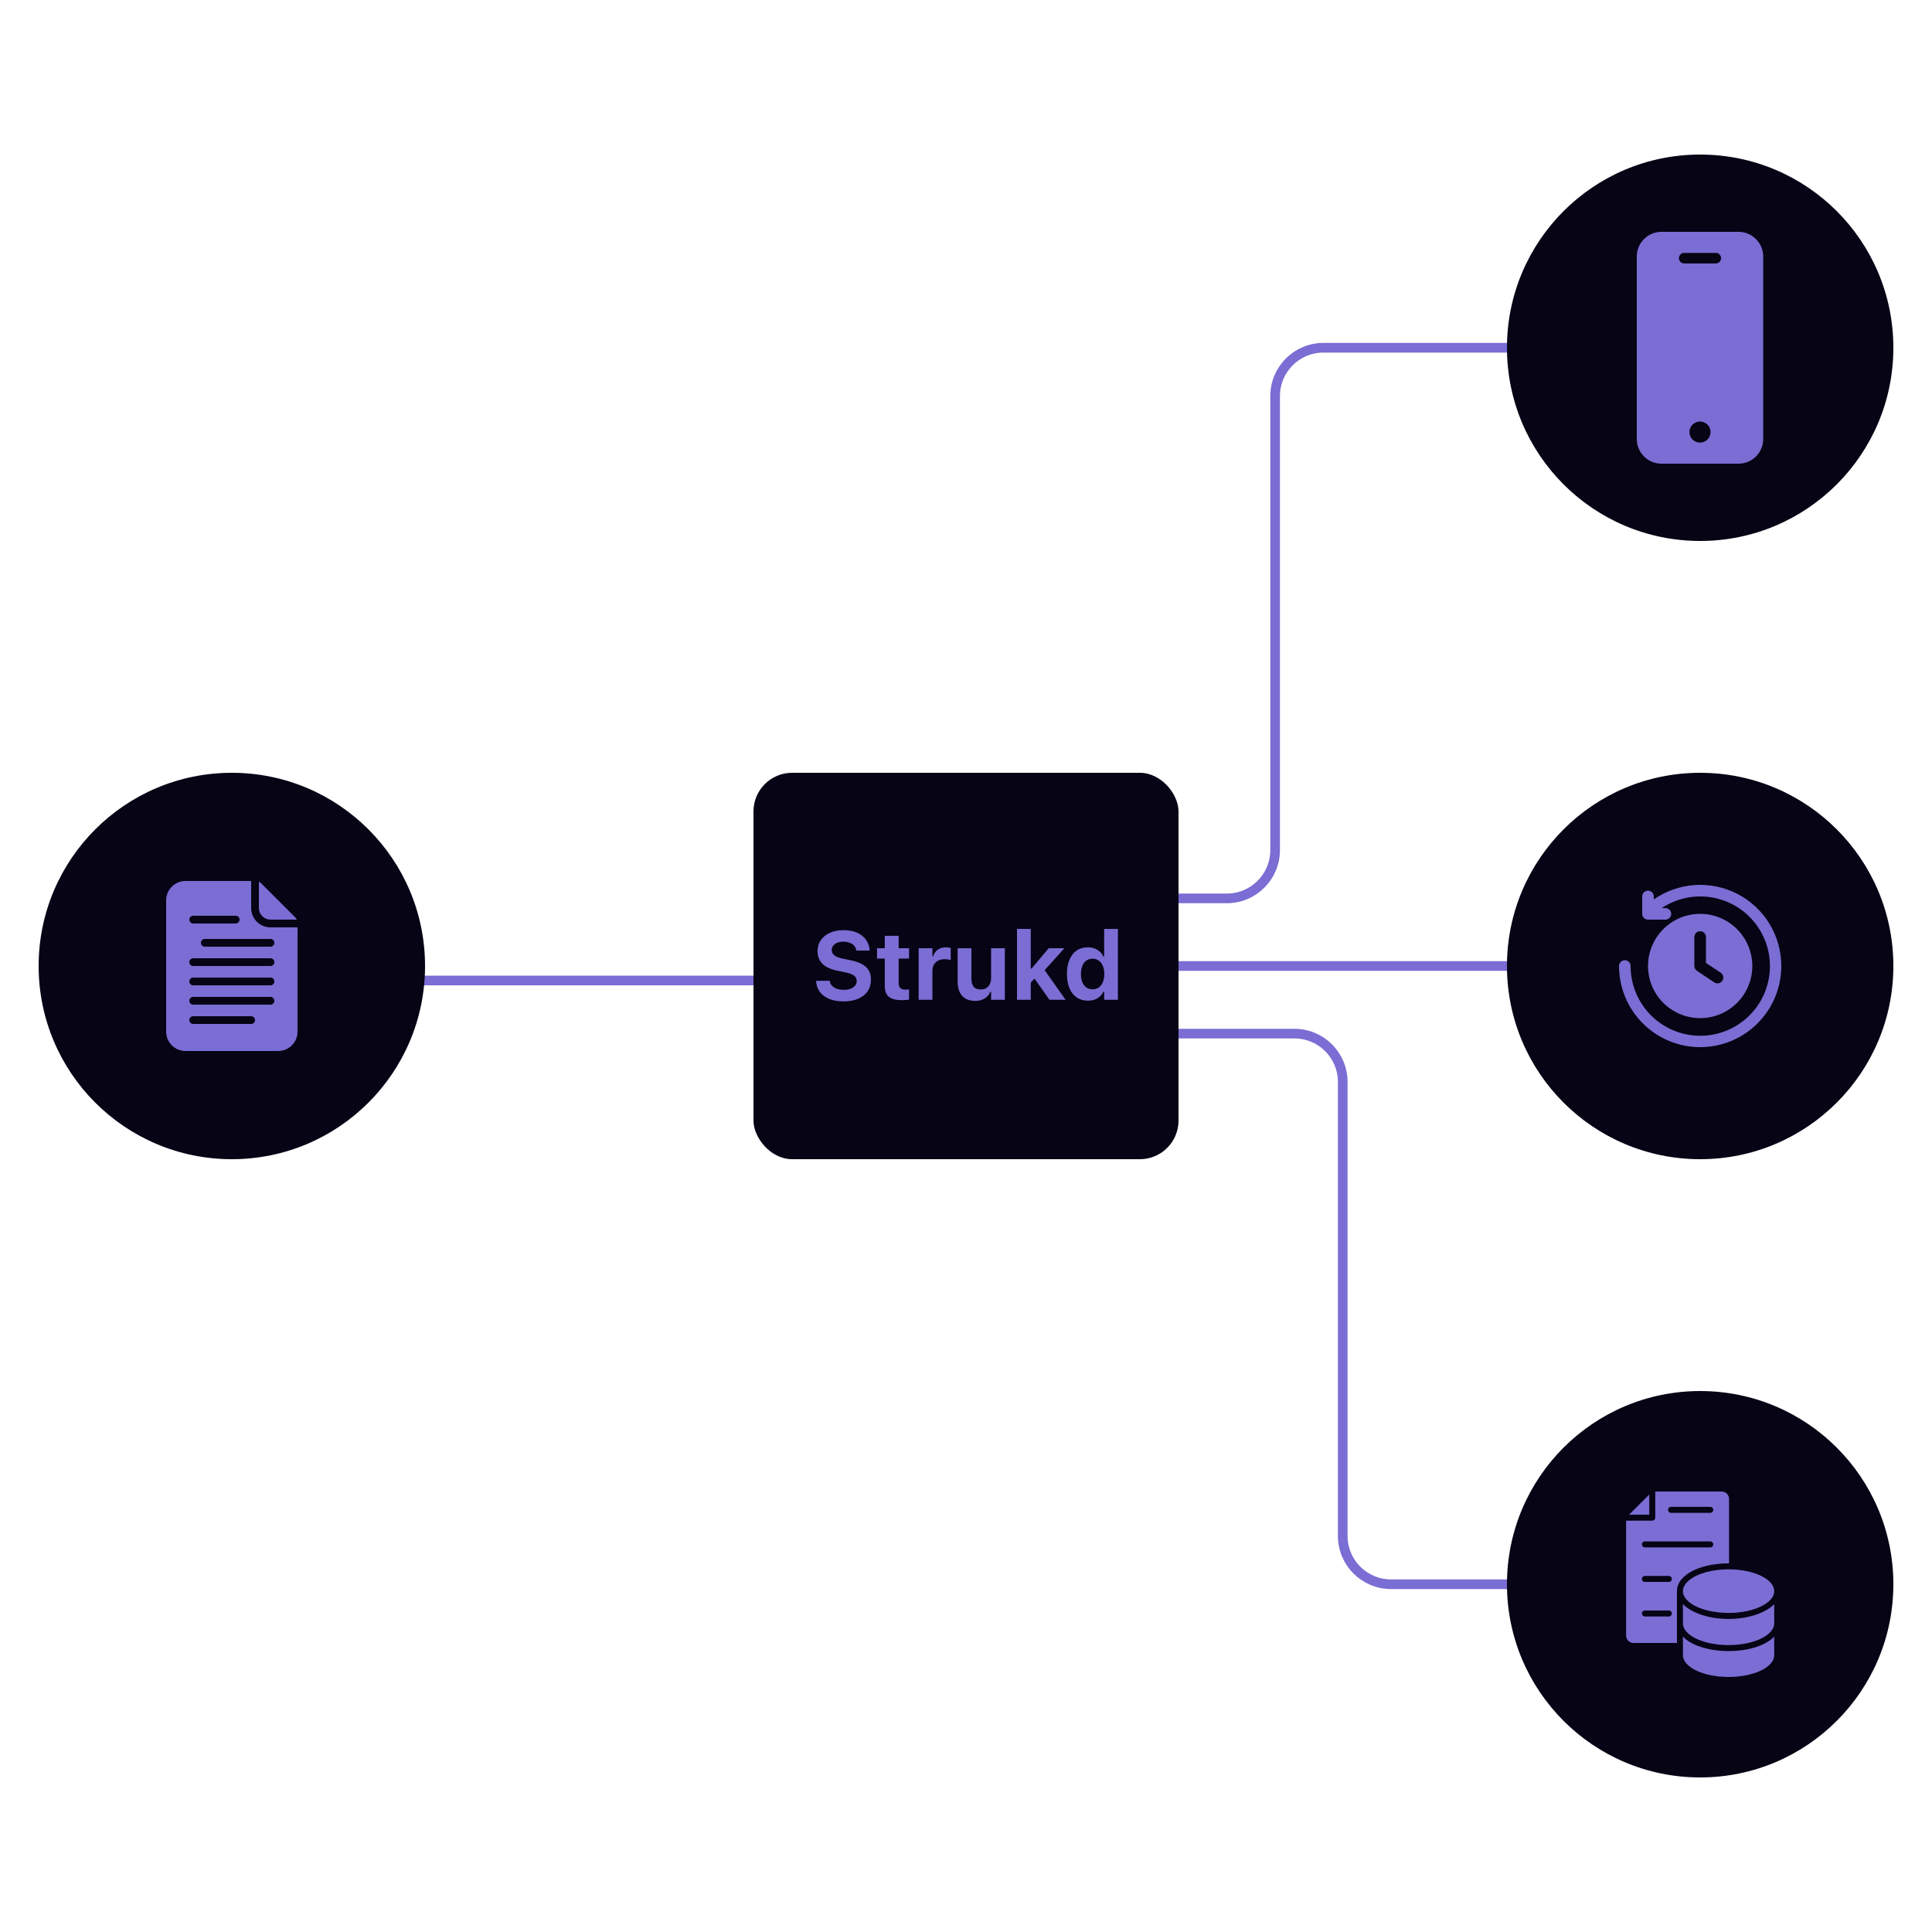 <svg width="400" height="400" viewBox="0 0 400 400" fill="none" xmlns="http://www.w3.org/2000/svg">
<path d="M224 200L313 200" stroke="#7A6DD3" stroke-width="2"/>
<path d="M87 203H164" stroke="#7A6DD3" stroke-width="2"/>
<path d="M322.5 72H274C268.477 72 264 76.477 264 82L264 176C264 181.523 259.523 186 254 186H232" stroke="#7A6DD3" stroke-width="2"/>
<path d="M209 214H268C273.523 214 278 218.477 278 224L278 318C278 323.523 282.477 328 288 328H314.5" stroke="#7A6DD3" stroke-width="2"/>
<g filter="url(#filter0_i_2506_19295)">
<circle cx="352" cy="72" r="40" fill="#060415"/>
</g>
<g clip-path="url(#clip0_2506_19295)">
<path d="M359.951 48H343.98C341.162 48.003 338.878 50.287 338.875 53.106V90.895C338.878 93.713 341.162 95.997 343.98 96H359.951C362.77 95.997 365.054 93.713 365.057 90.895V53.106C365.054 50.287 362.77 48.003 359.951 48ZM351.966 91.636C350.761 91.636 349.784 90.66 349.784 89.454C349.784 88.249 350.761 87.273 351.966 87.273C353.171 87.273 354.148 88.249 354.148 89.454C354.148 90.66 353.171 91.636 351.966 91.636ZM355.239 54.545H348.693C348.091 54.545 347.602 54.057 347.602 53.454C347.602 52.852 348.091 52.364 348.693 52.364H355.239C355.841 52.364 356.329 52.852 356.329 53.454C356.329 54.057 355.841 54.545 355.239 54.545Z" fill="#7A6DD3"/>
</g>
<g filter="url(#filter1_i_2506_19295)">
<circle cx="352" cy="200" r="40" fill="#060415"/>
</g>
<path d="M368.801 200C368.801 204.455 367.031 208.728 363.881 211.879C360.73 215.03 356.457 216.8 352.001 216.8C347.546 216.8 343.272 215.03 340.122 211.879C336.971 208.728 335.201 204.455 335.201 200C335.201 199.681 335.328 199.376 335.553 199.151C335.778 198.926 336.083 198.8 336.401 198.8C336.719 198.8 337.025 198.926 337.25 199.151C337.475 199.376 337.601 199.681 337.601 200C337.596 203.213 338.665 206.337 340.638 208.874C342.61 211.411 345.374 213.216 348.49 214.003C351.605 214.791 354.895 214.515 357.836 213.219C360.777 211.924 363.201 209.683 364.723 206.853C366.246 204.023 366.779 200.766 366.239 197.598C365.699 194.43 364.116 191.533 361.742 189.367C359.368 187.201 356.338 185.89 353.134 185.643C349.93 185.395 346.735 186.224 344.056 188H344.801C345.119 188 345.425 188.126 345.65 188.351C345.875 188.576 346.001 188.881 346.001 189.2C346.001 189.518 345.875 189.823 345.65 190.048C345.425 190.273 345.119 190.4 344.801 190.4H341.201C341.044 190.4 340.887 190.369 340.742 190.309C340.596 190.248 340.464 190.16 340.352 190.048C340.241 189.937 340.153 189.805 340.092 189.659C340.032 189.513 340.001 189.357 340.001 189.2V185.6C340.001 185.281 340.128 184.976 340.353 184.751C340.578 184.526 340.883 184.4 341.201 184.4C341.519 184.4 341.825 184.526 342.05 184.751C342.275 184.976 342.401 185.281 342.401 185.6V186.216C344.92 184.461 347.871 183.429 350.935 183.234C353.999 183.038 357.057 183.686 359.779 185.107C362.5 186.528 364.78 188.667 366.371 191.293C367.961 193.918 368.802 196.93 368.801 200ZM362.801 200C362.801 202.136 362.168 204.224 360.981 206C359.794 207.776 358.108 209.16 356.134 209.978C354.161 210.795 351.989 211.009 349.894 210.592C347.799 210.175 345.875 209.147 344.364 207.636C342.854 206.126 341.825 204.202 341.409 202.107C340.992 200.012 341.206 197.84 342.023 195.867C342.841 193.893 344.225 192.207 346.001 191.02C347.777 189.833 349.865 189.2 352.001 189.2C354.865 189.203 357.61 190.342 359.634 192.366C361.659 194.391 362.798 197.136 362.801 200ZM356.267 201.401L353.201 199.358V194C353.201 193.681 353.075 193.376 352.85 193.151C352.625 192.926 352.319 192.8 352.001 192.8C351.683 192.8 351.378 192.926 351.153 193.151C350.928 193.376 350.801 193.681 350.801 194V200C350.801 200.197 350.85 200.392 350.943 200.566C351.036 200.74 351.171 200.889 351.336 200.998L354.936 203.398C355.2 203.571 355.523 203.632 355.832 203.569C356.142 203.505 356.414 203.322 356.59 203.059C356.765 202.796 356.83 202.474 356.769 202.164C356.709 201.853 356.528 201.579 356.267 201.401Z" fill="#7A6DD3"/>
<g filter="url(#filter2_i_2506_19295)">
<circle cx="352" cy="328" r="40" fill="#060415"/>
</g>
<g clip-path="url(#clip1_2506_19295)">
<path fill-rule="evenodd" clip-rule="evenodd" d="M357.885 323.674H357.983V310.332C357.983 309.488 357.294 308.799 356.45 308.799H342.704V314.216C342.704 314.558 342.427 314.835 342.085 314.835H336.668V338.629C336.668 339.472 337.356 340.162 338.201 340.162H347.196V329.427C347.196 327.363 348.963 325.932 350.667 325.117C352.84 324.08 355.494 323.674 357.885 323.674ZM345.973 311.977H354.094C354.436 311.977 354.715 312.256 354.715 312.598C354.715 312.939 354.437 313.217 354.094 313.217H345.973C345.631 313.217 345.352 312.939 345.352 312.598C345.353 312.256 345.631 311.977 345.973 311.977ZM345.519 334.674H340.557C340.215 334.674 339.938 334.397 339.938 334.055C339.938 333.713 340.215 333.436 340.557 333.436H345.519C345.861 333.436 346.137 333.713 346.137 334.055C346.137 334.398 345.861 334.674 345.519 334.674ZM345.519 327.523H340.557C340.215 327.523 339.938 327.244 339.938 326.904C339.938 326.562 340.215 326.283 340.557 326.283H345.519C345.861 326.283 346.137 326.561 346.137 326.904C346.137 327.244 345.861 327.523 345.519 327.523ZM340.557 320.368C340.215 320.368 339.938 320.092 339.938 319.75C339.938 319.408 340.215 319.131 340.557 319.131H354.097C354.438 319.131 354.716 319.408 354.716 319.75C354.716 320.092 354.438 320.368 354.097 320.368H340.557ZM341.466 313.597H337.287L341.466 309.42V313.597ZM365.101 340.395C365.894 340.015 366.7 339.504 367.335 338.858V342.685C367.335 345.178 363.105 347.2 357.885 347.2C352.664 347.2 348.433 345.178 348.433 342.685V338.858C349.069 339.505 349.875 340.015 350.667 340.395C352.84 341.432 355.494 341.836 357.885 341.836C360.275 341.836 362.928 341.433 365.101 340.395ZM366.684 332.691C366.921 332.508 367.137 332.314 367.335 332.117V336.086C367.335 338.578 363.104 340.6 357.885 340.6C352.663 340.6 348.432 338.578 348.432 336.086V332.117C348.63 332.315 348.847 332.509 349.083 332.691V332.693C349.182 332.77 349.287 332.846 349.393 332.923L349.401 332.927C349.508 333.001 349.616 333.074 349.727 333.144L349.737 333.15C349.848 333.222 349.962 333.29 350.082 333.358L350.092 333.364C350.13 333.385 350.169 333.407 350.207 333.428L350.224 333.439C350.341 333.502 350.458 333.564 350.579 333.625L350.613 333.643C350.727 333.7 350.847 333.757 350.967 333.813L351.014 333.832C351.05 333.851 351.088 333.868 351.129 333.885L351.141 333.889C351.216 333.923 351.292 333.955 351.371 333.987L351.429 334.01C351.465 334.025 351.501 334.04 351.537 334.055C351.558 334.063 351.578 334.072 351.599 334.078C351.663 334.104 351.729 334.129 351.792 334.153C351.813 334.161 351.835 334.17 351.856 334.178C351.892 334.191 351.928 334.204 351.965 334.216C351.99 334.225 352.018 334.235 352.046 334.244C352.095 334.261 352.142 334.278 352.191 334.295C352.229 334.308 352.267 334.321 352.303 334.333C352.337 334.344 352.369 334.354 352.403 334.366C352.435 334.376 352.467 334.384 352.499 334.396C352.531 334.406 352.563 334.417 352.595 334.426C352.65 334.443 352.707 334.459 352.763 334.477C352.793 334.485 352.822 334.494 352.854 334.502C352.888 334.513 352.925 334.523 352.961 334.534L353.057 334.56C353.106 334.575 353.157 334.588 353.208 334.6C353.241 334.609 353.276 334.619 353.31 334.628C353.352 334.639 353.397 334.649 353.439 334.66C353.469 334.666 353.499 334.675 353.529 334.681C353.575 334.694 353.625 334.705 353.671 334.715C353.699 334.721 353.727 334.728 353.754 334.735C353.812 334.747 353.871 334.76 353.928 334.773C353.956 334.779 353.984 334.783 354.013 334.79C354.06 334.801 354.109 334.811 354.158 334.82C354.181 334.825 354.204 334.831 354.226 334.835C354.294 334.848 354.362 334.861 354.43 334.873C354.456 334.878 354.479 334.882 354.504 334.886C354.555 334.894 354.606 334.905 354.657 334.914C354.683 334.918 354.706 334.922 354.729 334.927C354.8 334.937 354.87 334.948 354.94 334.958C354.961 334.963 354.983 334.965 355.004 334.969C355.059 334.977 355.114 334.986 355.17 334.992C355.195 334.996 355.218 334.998 355.244 335.002C355.316 335.013 355.391 335.021 355.465 335.032L355.491 335.035C355.559 335.043 355.626 335.052 355.695 335.058L355.765 335.066C355.831 335.073 355.899 335.081 355.965 335.087L355.998 335.089C356.075 335.098 356.151 335.104 356.23 335.11L356.296 335.116C356.358 335.121 356.421 335.125 356.485 335.129L356.536 335.134C356.615 335.138 356.694 335.144 356.774 335.149L356.827 335.151C356.891 335.155 356.957 335.157 357.023 335.161L357.082 335.164C357.163 335.166 357.243 335.17 357.322 335.172H357.363C357.433 335.174 357.503 335.176 357.573 335.176L357.635 335.179H358.13L358.194 335.176C358.262 335.176 358.332 335.174 358.402 335.172H358.443C358.524 335.17 358.602 335.166 358.683 335.164L358.742 335.161C358.808 335.157 358.874 335.155 358.938 335.151C358.956 335.151 358.974 335.149 358.993 335.149C359.072 335.144 359.151 335.138 359.229 335.134L359.28 335.129C359.344 335.125 359.408 335.121 359.469 335.116C359.493 335.114 359.514 335.112 359.535 335.11C359.614 335.104 359.691 335.098 359.767 335.089L359.801 335.087C359.869 335.081 359.935 335.072 360 335.066L360.071 335.058C360.139 335.052 360.207 335.043 360.275 335.035L360.3 335.032C360.375 335.022 360.449 335.014 360.522 335.002L360.596 334.992C360.651 334.985 360.706 334.977 360.762 334.969C360.783 334.964 360.804 334.963 360.825 334.958L361.036 334.927C361.059 334.922 361.083 334.918 361.108 334.914C361.159 334.906 361.21 334.894 361.261 334.886C361.287 334.882 361.31 334.878 361.335 334.873C361.404 334.861 361.471 334.848 361.539 334.835C361.563 334.831 361.584 334.825 361.608 334.82C361.656 334.812 361.705 334.801 361.755 334.79C361.782 334.784 361.81 334.78 361.838 334.773C361.896 334.76 361.955 334.747 362.012 334.735C362.04 334.729 362.067 334.722 362.095 334.715C362.142 334.705 362.191 334.694 362.238 334.681C362.268 334.675 362.297 334.666 362.327 334.66C362.37 334.65 362.414 334.639 362.457 334.628C362.49 334.62 362.525 334.609 362.559 334.6C362.61 334.588 362.661 334.575 362.709 334.56C362.741 334.552 362.773 334.543 362.805 334.534C362.841 334.524 362.877 334.513 362.914 334.502C362.944 334.494 362.973 334.485 363.003 334.477C363.059 334.459 363.116 334.443 363.171 334.426C363.204 334.417 363.235 334.407 363.267 334.396C363.299 334.385 363.333 334.377 363.365 334.366C363.396 334.354 363.429 334.345 363.462 334.333C363.498 334.321 363.537 334.308 363.575 334.295C363.624 334.278 363.672 334.261 363.72 334.244C363.747 334.236 363.775 334.225 363.801 334.216C363.837 334.204 363.873 334.191 363.909 334.178C363.93 334.17 363.952 334.161 363.973 334.153C364.037 334.129 364.103 334.104 364.167 334.078C364.188 334.072 364.207 334.063 364.228 334.055C364.264 334.04 364.3 334.025 364.337 334.01C364.356 334.003 364.375 333.995 364.395 333.987C364.473 333.955 364.55 333.923 364.624 333.889L364.637 333.885C364.677 333.868 364.716 333.851 364.754 333.832L364.799 333.813C364.92 333.757 365.039 333.7 365.156 333.643L365.188 333.625C365.31 333.564 365.428 333.502 365.543 333.439L365.56 333.428C365.598 333.407 365.637 333.385 365.675 333.364L365.685 333.358C365.805 333.29 365.919 333.223 366.03 333.15L366.04 333.144C366.15 333.073 366.259 333.001 366.366 332.927L366.374 332.923C366.48 332.846 366.585 332.77 366.684 332.693V332.691ZM357.885 324.914C363.09 324.914 367.335 326.94 367.335 329.428C367.335 331.913 363.09 333.941 357.885 333.941C352.679 333.941 348.433 331.913 348.433 329.428C348.433 326.94 352.679 324.914 357.885 324.914Z" fill="#7A6DD3"/>
</g>
<g filter="url(#filter3_i_2506_19295)">
<rect x="156" y="160" width="88" height="80" rx="8" fill="#060415"/>
<path d="M174.65 207.332C173.524 207.332 172.548 207.166 171.721 206.834C170.894 206.495 170.243 206.02 169.768 205.408C169.299 204.79 169.035 204.061 168.977 203.221L168.967 203.064H171.799L171.809 203.162C171.854 203.514 172.004 203.823 172.258 204.09C172.512 204.357 172.85 204.565 173.273 204.715C173.697 204.865 174.178 204.939 174.719 204.939C175.253 204.939 175.718 204.861 176.115 204.705C176.512 204.549 176.822 204.334 177.043 204.061C177.264 203.781 177.375 203.462 177.375 203.104V203.094C177.375 202.632 177.186 202.264 176.809 201.99C176.438 201.71 175.816 201.479 174.943 201.297L173.449 200.994C172.004 200.701 170.943 200.216 170.266 199.539C169.595 198.855 169.26 197.98 169.26 196.912V196.902C169.266 196.036 169.497 195.278 169.953 194.627C170.415 193.976 171.05 193.471 171.857 193.113C172.665 192.755 173.589 192.576 174.631 192.576C175.725 192.576 176.665 192.752 177.453 193.104C178.241 193.455 178.853 193.94 179.289 194.559C179.732 195.171 179.982 195.877 180.041 196.678L180.051 196.805H177.277L177.258 196.688C177.206 196.342 177.066 196.043 176.838 195.789C176.61 195.535 176.307 195.337 175.93 195.193C175.559 195.044 175.126 194.969 174.631 194.969C174.143 194.969 173.716 195.04 173.352 195.184C172.993 195.327 172.714 195.529 172.512 195.789C172.31 196.043 172.209 196.346 172.209 196.697V196.707C172.209 197.156 172.395 197.524 172.766 197.811C173.137 198.097 173.736 198.325 174.562 198.494L176.047 198.797C177.538 199.096 178.622 199.565 179.299 200.203C179.982 200.835 180.324 201.701 180.324 202.801V202.811C180.324 203.735 180.096 204.536 179.641 205.213C179.185 205.89 178.531 206.414 177.678 206.785C176.831 207.15 175.822 207.332 174.65 207.332ZM186.804 207.078C185.528 207.078 184.603 206.847 184.03 206.385C183.464 205.923 183.181 205.161 183.181 204.1V198.465H181.579V196.316H183.181V193.748H186.062V196.316H188.21V198.465H186.062V203.523C186.062 204.005 186.172 204.354 186.394 204.568C186.615 204.783 186.96 204.891 187.429 204.891C187.598 204.891 187.738 204.887 187.849 204.881C187.966 204.874 188.086 204.865 188.21 204.852V206.961C188.041 206.993 187.833 207.02 187.585 207.039C187.344 207.065 187.084 207.078 186.804 207.078ZM190.198 207V196.316H193.049V198.025H193.196C193.365 197.426 193.677 196.961 194.133 196.629C194.589 196.297 195.155 196.131 195.832 196.131C196.015 196.131 196.194 196.144 196.37 196.17C196.545 196.196 196.702 196.229 196.838 196.268V198.758C196.649 198.706 196.448 198.667 196.233 198.641C196.024 198.608 195.81 198.592 195.588 198.592C195.067 198.592 194.615 198.689 194.231 198.885C193.853 199.08 193.56 199.36 193.352 199.725C193.15 200.083 193.049 200.516 193.049 201.023V207H190.198ZM201.912 207.225C201.117 207.225 200.45 207.068 199.91 206.756C199.369 206.443 198.959 205.988 198.679 205.389C198.406 204.79 198.269 204.067 198.269 203.221V196.316H201.121V202.586C201.121 203.328 201.274 203.895 201.58 204.285C201.886 204.669 202.374 204.861 203.045 204.861C203.5 204.861 203.888 204.764 204.207 204.568C204.526 204.367 204.77 204.087 204.939 203.729C205.108 203.37 205.193 202.957 205.193 202.488V196.316H208.045V207H205.193V205.33H205.046C204.799 205.916 204.408 206.378 203.875 206.717C203.341 207.055 202.686 207.225 201.912 207.225ZM210.559 207V192.322H213.411V207H210.559ZM217.278 207L213.997 202.342L216.048 200.525L220.628 207H217.278ZM213.177 203.68L213.108 200.545H213.557L217.132 196.316H220.374L215.852 201.346L214.534 202.225L213.177 203.68ZM225.242 207.186C224.35 207.186 223.579 206.964 222.928 206.521C222.277 206.072 221.775 205.438 221.424 204.617C221.072 203.79 220.896 202.807 220.896 201.668V201.648C220.896 200.503 221.069 199.52 221.414 198.699C221.766 197.872 222.264 197.238 222.908 196.795C223.559 196.352 224.334 196.131 225.232 196.131C225.975 196.131 226.629 196.303 227.195 196.648C227.762 196.993 228.182 197.462 228.455 198.055H228.602V192.322H231.453V207H228.602V205.311H228.455C228.182 205.896 227.765 206.355 227.205 206.688C226.652 207.02 225.997 207.186 225.242 207.186ZM226.209 204.822C226.704 204.822 227.13 204.695 227.488 204.441C227.853 204.188 228.133 203.826 228.328 203.357C228.53 202.882 228.631 202.319 228.631 201.668V201.648C228.631 200.997 228.53 200.438 228.328 199.969C228.126 199.493 227.843 199.129 227.479 198.875C227.12 198.621 226.697 198.494 226.209 198.494C225.714 198.494 225.285 198.621 224.92 198.875C224.562 199.129 224.285 199.493 224.09 199.969C223.895 200.438 223.797 200.997 223.797 201.648V201.668C223.797 202.319 223.895 202.882 224.09 203.357C224.285 203.826 224.562 204.188 224.92 204.441C225.285 204.695 225.714 204.822 226.209 204.822Z" fill="#7A6DD3"/>
</g>
<g filter="url(#filter4_i_2506_19295)">
<circle cx="48" cy="200" r="40" fill="#060415"/>
</g>
<path d="M56 192C54.94 191.999 53.923 191.577 53.173 190.827C52.423 190.077 52.002 189.06 52 188V182.4H38.4C37.34 182.4 36.322 182.821 35.572 183.571C34.822 184.322 34.4 185.339 34.4 186.4V213.6C34.4 214.661 34.822 215.678 35.572 216.428C36.322 217.178 37.34 217.6 38.4 217.6H57.6C58.126 217.6 58.646 217.496 59.131 217.295C59.616 217.094 60.057 216.8 60.429 216.428C60.8 216.057 61.095 215.616 61.296 215.131C61.497 214.645 61.6 214.125 61.6 213.6V192H56ZM40 189.6H48.8C49.013 189.6 49.216 189.684 49.366 189.834C49.516 189.984 49.6 190.188 49.6 190.4C49.6 190.612 49.516 190.816 49.366 190.966C49.216 191.116 49.013 191.2 48.8 191.2H40C39.788 191.2 39.585 191.116 39.435 190.966C39.285 190.816 39.2 190.612 39.2 190.4C39.2 190.188 39.285 189.984 39.435 189.834C39.585 189.684 39.788 189.6 40 189.6ZM52 212H40C39.788 212 39.585 211.916 39.435 211.766C39.285 211.616 39.2 211.412 39.2 211.2C39.2 210.988 39.285 210.784 39.435 210.634C39.585 210.484 39.788 210.4 40 210.4H52C52.213 210.4 52.416 210.484 52.566 210.634C52.716 210.784 52.8 210.988 52.8 211.2C52.8 211.412 52.716 211.616 52.566 211.766C52.416 211.916 52.213 212 52 212ZM56 208H40C39.788 208 39.585 207.916 39.435 207.766C39.285 207.616 39.2 207.412 39.2 207.2C39.2 206.988 39.285 206.784 39.435 206.634C39.585 206.484 39.788 206.4 40 206.4H56C56.213 206.4 56.416 206.484 56.566 206.634C56.716 206.784 56.8 206.988 56.8 207.2C56.8 207.412 56.716 207.616 56.566 207.766C56.416 207.916 56.213 208 56 208ZM56 204H40C39.788 204 39.585 203.916 39.435 203.766C39.285 203.616 39.2 203.412 39.2 203.2C39.2 202.988 39.285 202.784 39.435 202.634C39.585 202.484 39.788 202.4 40 202.4H56C56.213 202.4 56.416 202.484 56.566 202.634C56.716 202.784 56.8 202.988 56.8 203.2C56.8 203.412 56.716 203.616 56.566 203.766C56.416 203.916 56.213 204 56 204ZM56 200H40C39.788 200 39.585 199.916 39.435 199.766C39.285 199.616 39.2 199.412 39.2 199.2C39.2 198.988 39.285 198.784 39.435 198.634C39.585 198.484 39.788 198.4 40 198.4H56C56.213 198.4 56.416 198.484 56.566 198.634C56.716 198.784 56.8 198.988 56.8 199.2C56.8 199.412 56.716 199.616 56.566 199.766C56.416 199.916 56.213 200 56 200ZM56 196H42.4C42.188 196 41.985 195.916 41.835 195.766C41.685 195.616 41.6 195.412 41.6 195.2C41.6 194.988 41.685 194.784 41.835 194.634C41.985 194.484 42.188 194.4 42.4 194.4H56C56.213 194.4 56.416 194.484 56.566 194.634C56.716 194.784 56.8 194.988 56.8 195.2C56.8 195.412 56.716 195.616 56.566 195.766C56.416 195.916 56.213 196 56 196Z" fill="#7A6DD3"/>
<path d="M61.131 189.931L54.068 182.869C53.933 182.735 53.774 182.627 53.6 182.549V188C53.6 188.637 53.852 189.247 54.303 189.697C54.753 190.147 55.363 190.4 56 190.4H61.451C61.373 190.226 61.265 190.067 61.131 189.931Z" fill="#7A6DD3"/>
<defs>
<filter id="filter0_i_2506_19295" x="312" y="32" width="80" height="80" filterUnits="userSpaceOnUse" color-interpolation-filters="sRGB">
<feFlood flood-opacity="0" result="BackgroundImageFix"/>
<feBlend mode="normal" in="SourceGraphic" in2="BackgroundImageFix" result="shape"/>
<feColorMatrix in="SourceAlpha" type="matrix" values="0 0 0 0 0 0 0 0 0 0 0 0 0 0 0 0 0 0 127 0" result="hardAlpha"/>
<feOffset/>
<feGaussianBlur stdDeviation="6"/>
<feComposite in2="hardAlpha" operator="arithmetic" k2="-1" k3="1"/>
<feColorMatrix type="matrix" values="0 0 0 0 0.478 0 0 0 0 0.427 0 0 0 0 0.827 0 0 0 0.8 0"/>
<feBlend mode="normal" in2="shape" result="effect1_innerShadow_2506_19295"/>
</filter>
<filter id="filter1_i_2506_19295" x="312" y="160" width="80" height="80" filterUnits="userSpaceOnUse" color-interpolation-filters="sRGB">
<feFlood flood-opacity="0" result="BackgroundImageFix"/>
<feBlend mode="normal" in="SourceGraphic" in2="BackgroundImageFix" result="shape"/>
<feColorMatrix in="SourceAlpha" type="matrix" values="0 0 0 0 0 0 0 0 0 0 0 0 0 0 0 0 0 0 127 0" result="hardAlpha"/>
<feOffset/>
<feGaussianBlur stdDeviation="6"/>
<feComposite in2="hardAlpha" operator="arithmetic" k2="-1" k3="1"/>
<feColorMatrix type="matrix" values="0 0 0 0 0.478 0 0 0 0 0.427 0 0 0 0 0.827 0 0 0 0.8 0"/>
<feBlend mode="normal" in2="shape" result="effect1_innerShadow_2506_19295"/>
</filter>
<filter id="filter2_i_2506_19295" x="312" y="288" width="80" height="80" filterUnits="userSpaceOnUse" color-interpolation-filters="sRGB">
<feFlood flood-opacity="0" result="BackgroundImageFix"/>
<feBlend mode="normal" in="SourceGraphic" in2="BackgroundImageFix" result="shape"/>
<feColorMatrix in="SourceAlpha" type="matrix" values="0 0 0 0 0 0 0 0 0 0 0 0 0 0 0 0 0 0 127 0" result="hardAlpha"/>
<feOffset/>
<feGaussianBlur stdDeviation="6"/>
<feComposite in2="hardAlpha" operator="arithmetic" k2="-1" k3="1"/>
<feColorMatrix type="matrix" values="0 0 0 0 0.478 0 0 0 0 0.427 0 0 0 0 0.827 0 0 0 0.8 0"/>
<feBlend mode="normal" in2="shape" result="effect1_innerShadow_2506_19295"/>
</filter>
<filter id="filter3_i_2506_19295" x="156" y="160" width="88" height="80" filterUnits="userSpaceOnUse" color-interpolation-filters="sRGB">
<feFlood flood-opacity="0" result="BackgroundImageFix"/>
<feBlend mode="normal" in="SourceGraphic" in2="BackgroundImageFix" result="shape"/>
<feColorMatrix in="SourceAlpha" type="matrix" values="0 0 0 0 0 0 0 0 0 0 0 0 0 0 0 0 0 0 127 0" result="hardAlpha"/>
<feOffset/>
<feGaussianBlur stdDeviation="6"/>
<feComposite in2="hardAlpha" operator="arithmetic" k2="-1" k3="1"/>
<feColorMatrix type="matrix" values="0 0 0 0 0.478 0 0 0 0 0.427 0 0 0 0 0.827 0 0 0 0.8 0"/>
<feBlend mode="normal" in2="shape" result="effect1_innerShadow_2506_19295"/>
</filter>
<filter id="filter4_i_2506_19295" x="8" y="160" width="80" height="80" filterUnits="userSpaceOnUse" color-interpolation-filters="sRGB">
<feFlood flood-opacity="0" result="BackgroundImageFix"/>
<feBlend mode="normal" in="SourceGraphic" in2="BackgroundImageFix" result="shape"/>
<feColorMatrix in="SourceAlpha" type="matrix" values="0 0 0 0 0 0 0 0 0 0 0 0 0 0 0 0 0 0 127 0" result="hardAlpha"/>
<feOffset/>
<feGaussianBlur stdDeviation="6"/>
<feComposite in2="hardAlpha" operator="arithmetic" k2="-1" k3="1"/>
<feColorMatrix type="matrix" values="0 0 0 0 0.478 0 0 0 0 0.427 0 0 0 0 0.827 0 0 0 0.8 0"/>
<feBlend mode="normal" in2="shape" result="effect1_innerShadow_2506_19295"/>
</filter>
<clipPath id="clip0_2506_19295">
<rect width="48" height="48" fill="white" transform="translate(328 48)"/>
</clipPath>
<clipPath id="clip1_2506_19295">
<rect width="38.4" height="38.4" fill="white" transform="translate(332.801 308.8)"/>
</clipPath>
</defs>
</svg>
